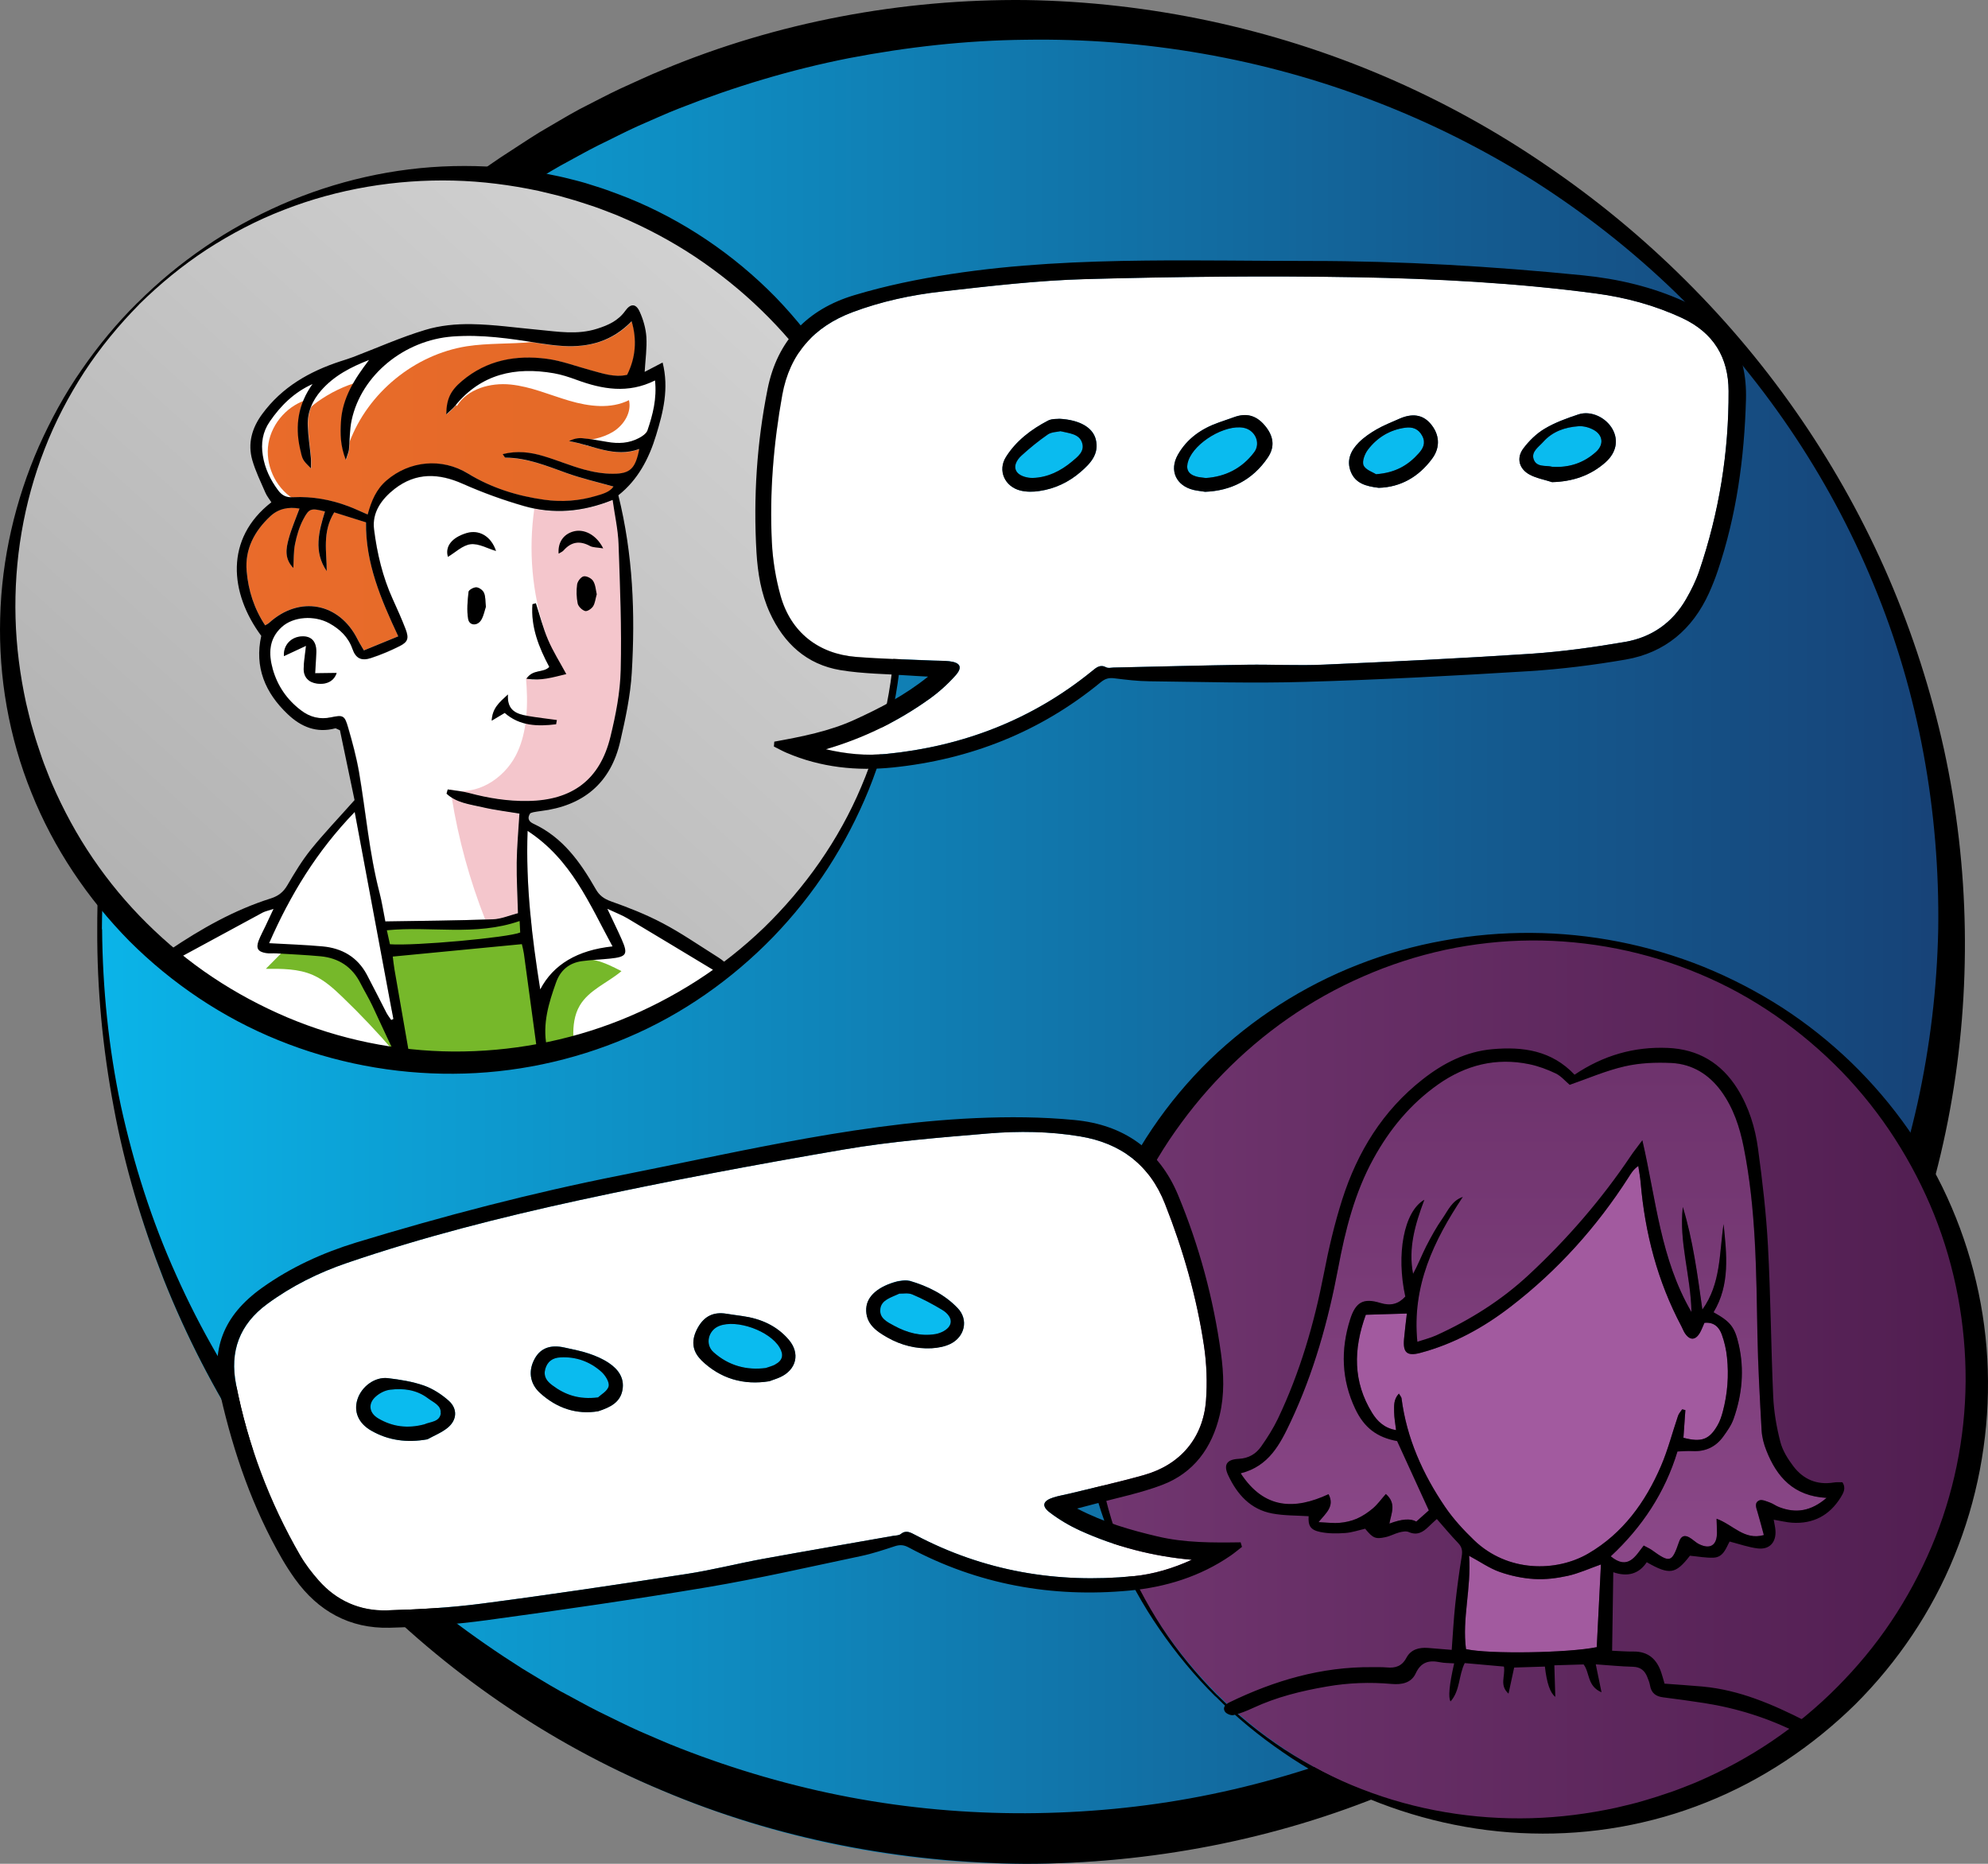 <svg width="160" height="150" viewBox="0 0 160 150" fill="none" xmlns="http://www.w3.org/2000/svg">
<rect x="0" y="0" width="160" height="150" fill="#808080" stroke="none"/>
<path d="M156.766 75.785C156.766 116.775 123.47 150 82.394 150C71.451 150 61.069 147.645 51.708 143.409C46.474 141.046 41.575 138.093 37.081 134.635H37.065C35.959 133.78 34.885 132.894 33.833 131.992C27.494 126.536 22.088 120.031 17.89 112.749C11.613 101.86 8.022 89.238 8.022 75.785C8.022 34.795 41.326 1.562 82.402 1.562C113.415 1.562 139.997 20.511 151.158 47.441C154.772 56.176 156.773 65.743 156.773 75.785H156.766Z" fill="url(#paint0_linear_2637_20606)"/>
<path d="M7.827 74.787C7.811 69.982 8.279 65.184 9.193 60.456C10.067 55.727 11.464 51.091 13.227 46.592C16.802 37.61 22.132 29.241 28.985 22.191C32.411 18.673 36.173 15.439 40.285 12.672C41.324 12.005 42.354 11.308 43.407 10.656C44.484 10.036 45.538 9.384 46.631 8.794C47.739 8.235 48.831 7.645 49.963 7.116C51.102 6.61 52.219 6.066 53.374 5.606C62.559 1.774 72.588 -0.096 82.547 0.004C92.513 0.157 102.417 2.28 111.486 6.173C116.02 8.12 120.352 10.503 124.394 13.27C128.453 16.021 132.238 19.148 135.687 22.589C142.602 29.463 148.174 37.618 152.014 46.516C153.926 50.968 155.417 55.597 156.463 60.333C157.493 65.07 158.055 69.913 158.133 74.772C158.289 84.482 156.572 94.292 152.826 103.366C149.127 112.447 143.57 120.824 136.53 127.798C129.506 134.787 121.077 140.413 111.837 144.237C102.604 148.084 92.552 149.992 82.539 150C72.526 149.931 62.489 147.992 53.296 144.099C44.086 140.259 35.759 134.488 28.93 127.415C22.085 120.349 16.763 111.972 13.181 102.982C11.417 98.484 10.028 93.84 9.154 89.111C8.264 84.39 7.803 79.593 7.827 74.787ZM8.217 74.787C8.256 79.562 8.74 84.336 9.731 89.011C10.754 93.671 12.205 98.246 14.172 102.599C18.058 111.321 23.802 119.161 30.748 125.644C34.229 128.886 38.038 131.76 42.049 134.297C43.072 134.902 44.071 135.538 45.109 136.113C46.162 136.665 47.185 137.255 48.254 137.784C49.323 138.297 50.377 138.841 51.462 139.324C52.554 139.784 53.631 140.282 54.739 140.704C59.157 142.428 63.73 143.762 68.389 144.643C73.049 145.524 77.794 145.946 82.539 145.931C87.284 145.908 92.021 145.471 96.673 144.566C101.324 143.662 105.882 142.306 110.276 140.566C119.072 137.063 127.157 131.829 133.931 125.261C140.69 118.686 146.2 110.838 149.962 102.216C151.835 97.901 153.294 93.41 154.324 88.812C155.339 84.214 155.901 79.508 155.994 74.787C156.127 65.353 154.449 55.827 150.789 47.029C147.168 38.223 141.673 30.161 134.79 23.478C131.34 20.144 127.547 17.171 123.497 14.588C119.431 12.028 115.123 9.867 110.643 8.15C101.691 4.694 92.084 3.046 82.539 3.2C77.763 3.246 73.01 3.782 68.335 4.679C63.668 5.598 59.094 6.978 54.677 8.718C53.569 9.147 52.492 9.653 51.399 10.12C50.314 10.603 49.269 11.162 48.191 11.676C47.13 12.205 46.1 12.802 45.054 13.362C44.024 13.944 43.017 14.588 41.995 15.194C37.991 17.753 34.182 20.635 30.702 23.884C23.764 30.391 18.019 38.239 14.133 46.96C12.158 51.313 10.714 55.888 9.7 60.556C8.709 65.231 8.233 70.005 8.201 74.787H8.217Z" fill="black"/>
<path d="M159.115 110.978C159.115 130.744 143.065 146.76 123.258 146.76C117.981 146.76 112.978 145.627 108.461 143.58C105.94 142.439 103.576 141.017 101.407 139.353C100.875 138.939 100.358 138.517 99.849 138.08C96.796 135.447 94.189 132.314 92.161 128.799C89.131 123.549 87.401 117.463 87.401 110.978C87.401 91.213 103.458 75.197 123.258 75.197C138.211 75.197 151.027 84.33 156.406 97.314C158.152 101.525 159.115 106.142 159.115 110.978Z" fill="url(#paint1_linear_2637_20606)"/>
<path d="M97.821 136.533C96.154 134.877 94.651 133.057 93.32 131.119C91.981 129.189 90.846 127.111 89.891 124.955C87.996 120.635 86.908 115.932 86.798 111.166C86.743 108.783 86.908 106.392 87.346 104.041C87.471 103.455 87.573 102.869 87.714 102.283C87.863 101.705 87.996 101.119 88.168 100.549C88.356 99.978 88.52 99.4 88.724 98.838C88.935 98.275 89.131 97.713 89.358 97.158C91.159 92.713 93.922 88.658 97.344 85.314C100.789 81.986 104.891 79.353 109.33 77.627C111.546 76.76 113.847 76.111 116.18 75.697C118.513 75.267 120.886 75.064 123.25 75.08C127.986 75.111 132.707 76.041 137.099 77.806C139.292 78.697 141.405 79.791 143.402 81.072C145.398 82.361 147.261 83.846 148.976 85.494C152.389 88.799 155.208 92.775 157.079 97.181C158.966 101.58 159.976 106.361 159.999 111.158C160.031 115.955 159.115 120.767 157.29 125.228C155.482 129.689 152.726 133.767 149.32 137.166C145.884 140.541 141.805 143.275 137.326 145.057C132.864 146.853 128.026 147.689 123.258 147.557C118.482 147.439 113.761 146.346 109.432 144.455C107.271 143.494 105.188 142.369 103.255 141.025C101.313 139.697 99.489 138.197 97.829 136.525L97.821 136.533ZM97.947 136.4C99.614 138.041 101.431 139.525 103.388 140.807C105.353 142.072 107.428 143.158 109.604 143.994C113.949 145.689 118.623 146.455 123.234 146.33C125.544 146.267 127.838 145.971 130.077 145.486C130.633 145.346 131.196 145.228 131.744 145.08C132.292 144.916 132.848 144.767 133.388 144.588C133.929 144.4 134.477 144.236 135.009 144.033C135.541 143.822 136.082 143.627 136.606 143.4C138.704 142.494 140.724 141.408 142.611 140.127C144.506 138.846 146.267 137.385 147.872 135.767C149.477 134.15 150.941 132.392 152.209 130.494C153.478 128.603 154.558 126.588 155.451 124.494C157.228 120.299 158.167 115.744 158.199 111.174C158.222 106.603 157.377 102.025 155.67 97.76C154.816 95.635 153.752 93.58 152.507 91.642C151.262 89.705 149.822 87.892 148.217 86.228C144.991 82.924 141.124 80.197 136.825 78.4C132.543 76.588 127.877 75.666 123.226 75.689C120.901 75.705 118.576 75.963 116.306 76.447C114.035 76.939 111.82 77.658 109.706 78.588C105.462 80.431 101.626 83.127 98.424 86.416C96.819 88.056 95.379 89.853 94.103 91.752C92.834 93.658 91.754 95.681 90.853 97.791C90.626 98.314 90.439 98.853 90.227 99.385C90.024 99.924 89.859 100.471 89.679 101.01C89.499 101.557 89.358 102.111 89.194 102.658C89.045 103.213 88.928 103.775 88.787 104.33C88.309 106.572 88.012 108.861 87.957 111.166C87.847 115.767 88.614 120.432 90.313 124.767C91.151 126.939 92.247 129.017 93.515 130.971C94.799 132.924 96.295 134.736 97.939 136.4H97.947Z" fill="black"/>
<path d="M147.011 120.549C145.735 121.65 144.513 121.814 143.183 121.299C142.924 121.197 142.697 121.017 142.439 120.932C142.165 120.838 141.805 120.666 141.585 120.76C141.178 120.939 141.335 121.346 141.445 121.697C141.625 122.291 141.773 122.892 141.953 123.549C140.372 123.994 139.487 122.721 138.149 122.236C138.164 122.76 138.18 123.064 138.18 123.361C138.18 124.369 137.632 124.728 136.731 124.275C136.45 124.135 136.223 123.885 135.949 123.736C135.557 123.517 135.283 123.635 135.134 124.08C134.547 125.783 134.406 125.814 132.911 124.736C132.754 124.627 132.574 124.549 132.285 124.392C131.635 125.221 131.04 126.424 129.631 125.26C132.144 122.924 133.991 120.15 135.001 116.822C135.432 116.807 135.823 116.767 136.207 116.791C137.248 116.846 138.078 116.463 138.681 115.627C139.002 115.182 139.339 114.713 139.519 114.197C140.2 112.252 140.395 110.252 139.934 108.221C139.613 106.814 139.268 106.377 137.906 105.619C139.245 103.4 138.963 100.971 138.712 98.525C138.36 100.861 138.509 103.314 137.005 105.4C136.614 102.611 136.254 99.838 135.432 97.142C135.103 99.939 136.066 102.635 136.129 105.603C133.639 101.314 133.287 96.596 132.175 91.775C131.737 92.361 131.478 92.681 131.251 93.025C128.887 96.541 126.139 99.713 123.039 102.603C120.831 104.658 118.318 106.236 115.585 107.478C115.1 107.697 114.575 107.822 114.067 107.994C113.62 103.502 115.39 99.846 117.723 96.338C116.861 96.635 116.548 97.416 116.102 98.049C115.601 98.76 115.178 99.533 114.779 100.307C114.411 101.033 114.121 101.799 113.722 102.525C113.323 100.486 113.879 98.58 114.63 96.564C112.97 97.51 112.352 100.986 113.096 104.353C112.54 104.955 111.929 105.135 111.084 104.869C109.714 104.447 109.095 104.807 108.657 106.189C107.882 108.627 107.96 111.041 109.064 113.385C109.792 114.924 110.817 115.682 112.438 115.986C113.276 117.814 114.098 119.611 114.99 121.564C114.732 121.799 114.364 122.127 113.98 122.463C113.521 122.197 112.801 122.252 111.82 122.627C111.945 121.838 112.422 121.017 111.53 120.244C111.154 120.666 110.864 121.08 110.489 121.4C110.105 121.728 109.667 122.025 109.197 122.228C108.766 122.416 108.281 122.525 107.811 122.564C107.318 122.611 106.809 122.533 106.112 122.51C106.731 121.767 107.428 121.236 106.919 120.26C104.194 121.525 101.744 121.486 99.849 118.58C102.127 118.01 103.028 116.228 103.873 114.424C105.729 110.478 106.887 106.33 107.694 102.057C108.265 99.01 109.017 96.01 110.536 93.252C111.843 90.885 113.511 88.846 115.734 87.283C117.958 85.721 120.4 85.096 123.086 85.658C123.814 85.814 124.534 86.08 125.207 86.4C125.638 86.611 125.974 87.017 126.327 87.314C127.752 86.822 129.216 86.181 130.742 85.83C131.964 85.549 133.263 85.494 134.524 85.556C136.191 85.635 137.538 86.463 138.532 87.838C139.511 89.189 140.012 90.728 140.333 92.338C141.319 97.314 141.343 102.361 141.437 107.4C141.484 109.978 141.632 112.549 141.773 115.127C141.805 115.674 141.953 116.228 142.157 116.744C142.995 118.869 144.341 120.408 147.003 120.557L147.011 120.549Z" fill="url(#paint2_linear_2637_20606)"/>
<path d="M112.587 112.158C112.148 112.627 112.203 113.15 112.203 113.635C112.203 114.096 112.297 114.564 112.36 115.096C111.405 114.939 110.833 114.361 110.426 113.697C108.892 111.213 108.907 108.611 109.925 105.814C111.013 105.783 112.062 105.744 113.229 105.713C113.166 106.299 113.072 107.025 113.002 107.752C112.9 108.853 113.229 109.166 114.294 108.885C116.987 108.174 119.398 106.846 121.575 105.166C125.356 102.252 128.511 98.744 131.087 94.728C131.275 94.431 131.447 94.127 131.854 93.838C131.917 94.275 132.003 94.713 132.042 95.15C132.394 99.228 133.404 103.119 135.33 106.752C135.424 106.924 135.487 107.119 135.596 107.283C136.003 107.908 136.481 107.885 136.841 107.213C136.974 106.978 137.068 106.721 137.178 106.463C137.945 106.377 138.352 106.814 138.571 107.392C138.79 107.978 138.931 108.611 138.994 109.236C139.143 110.705 139.033 112.174 138.657 113.603C138.556 113.986 138.43 114.369 138.235 114.705C137.569 115.861 136.935 116.088 135.487 115.713C135.534 114.978 135.588 114.236 135.643 113.486C135.557 113.463 135.471 113.447 135.385 113.424C135.275 113.596 135.119 113.752 135.056 113.939C134.594 115.291 134.234 116.689 133.678 117.994C132.433 120.9 130.617 123.4 127.838 125.025C125.27 126.525 121.347 126.557 118.646 123.963C117.793 123.142 116.971 122.252 116.306 121.275C114.497 118.627 113.205 115.744 112.798 112.525C112.783 112.432 112.696 112.346 112.587 112.158Z" fill="#A25A9F"/>
<path d="M117.989 132.721C117.668 130.275 118.427 127.853 118.239 125.213C119.14 125.697 119.876 126.221 120.698 126.51C121.582 126.822 122.545 127.025 123.485 127.08C124.385 127.135 125.317 127.017 126.194 126.822C127.07 126.627 127.9 126.244 128.848 125.908C128.738 128.158 128.621 130.369 128.511 132.564C126.209 133.041 119.782 133.142 117.989 132.721Z" fill="#A25A9F"/>
<path d="M126.71 86.502C129.043 84.931 131.525 84.221 134.234 84.338C136.684 84.439 138.548 85.564 139.84 87.635C140.756 89.111 141.264 90.752 141.491 92.447C141.844 95.041 142.149 97.642 142.29 100.26C142.509 104.299 142.533 108.353 142.713 112.4C142.768 113.619 142.979 114.846 143.284 116.033C143.464 116.736 143.887 117.416 144.333 118.002C145.132 119.057 146.228 119.533 147.582 119.314C147.809 119.275 148.044 119.299 148.279 119.291C148.6 119.767 148.358 120.166 148.138 120.525C147.238 121.963 145.938 122.658 144.232 122.549C143.77 122.517 143.316 122.4 142.752 122.307C142.807 122.642 142.877 122.9 142.893 123.166C142.963 124.119 142.423 124.728 141.476 124.619C140.74 124.533 140.02 124.275 139.205 124.064C138.924 124.557 138.72 125.322 137.929 125.361C137.311 125.392 136.692 125.267 136.011 125.205C134.86 126.689 134.383 126.783 132.535 125.728C131.901 126.689 130.969 126.924 129.842 126.533C129.811 128.666 129.779 130.721 129.748 132.853C130.359 132.877 130.907 132.924 131.455 132.916C132.676 132.9 133.365 133.557 133.717 134.65C133.803 134.908 133.874 135.174 133.968 135.502C134.993 135.58 136.019 135.642 137.045 135.736C139.988 136.01 142.65 137.158 145.249 138.478C145.657 138.682 146.236 138.932 145.891 139.525C145.578 140.064 145.116 139.682 144.741 139.494C142.345 138.283 139.816 137.478 137.162 137.064C136.066 136.892 134.962 136.744 133.858 136.603C133.271 136.533 132.903 136.26 132.801 135.658C132.762 135.424 132.668 135.197 132.582 134.978C132.379 134.455 132.034 134.158 131.423 134.142C130.445 134.119 129.466 134.017 128.433 133.947C128.574 134.619 128.715 135.314 128.895 136.197C127.728 135.697 127.963 134.619 127.454 133.955C126.734 133.978 125.982 134.002 125.098 134.025C125.121 134.861 125.152 135.666 125.176 136.564C124.764 136.257 124.484 135.445 124.338 134.127C123.532 134.15 122.718 134.174 121.864 134.205C121.723 134.853 121.582 135.525 121.41 136.307C120.651 135.611 121.167 134.908 121.042 134.127C120.04 134.033 118.991 133.939 117.887 133.846C117.386 134.838 117.527 136.057 116.744 136.932C116.546 136.614 116.642 135.593 117.034 133.869C116.642 133.838 116.251 133.853 115.883 133.775C115.006 133.596 114.364 133.76 113.941 134.674C113.581 135.455 112.806 135.596 112 135.525C110.246 135.369 108.508 135.432 106.77 135.736C104.727 136.088 102.73 136.58 100.836 137.463C100.334 137.697 99.81 137.908 99.27 138.033C99.066 138.08 98.69 137.924 98.581 137.744C98.377 137.408 98.635 137.158 98.957 137.002C102.581 135.244 106.363 134.135 110.426 134.174C110.825 134.174 111.225 134.166 111.616 134.197C112.305 134.26 112.83 134.103 113.19 133.424C113.542 132.752 114.2 132.572 114.928 132.627C115.554 132.674 116.173 132.728 116.838 132.783C116.932 131.502 116.995 130.322 117.12 129.142C117.261 127.838 117.433 126.541 117.644 125.252C117.715 124.814 117.668 124.51 117.355 124.182C116.775 123.58 116.243 122.939 115.64 122.252C115.413 122.463 115.186 122.658 114.975 122.869C114.521 123.314 114.051 123.596 113.378 123.299C113.166 123.205 112.861 123.267 112.618 123.33C112.235 123.432 111.882 123.635 111.499 123.713C110.692 123.885 110.496 123.791 109.87 123.033C109.353 123.15 108.821 123.338 108.281 123.377C107.615 123.424 106.926 123.432 106.277 123.299C105.455 123.135 105.275 122.783 105.322 122.025C104.343 121.963 103.349 121.986 102.393 121.807C100.64 121.478 99.567 120.267 98.847 118.728C98.456 117.892 98.722 117.455 99.692 117.408C100.491 117.369 101.078 117.017 101.501 116.416C102.002 115.705 102.472 114.963 102.848 114.182C104.617 110.471 105.76 106.557 106.543 102.525C106.934 100.502 107.404 98.486 108.03 96.525C109.252 92.705 111.287 89.385 114.497 86.869C116.157 85.564 117.989 84.627 120.11 84.439C122.561 84.221 124.886 84.533 126.742 86.51L126.71 86.502ZM147.011 120.549C144.341 120.4 143.002 118.861 142.165 116.736C141.961 116.228 141.812 115.666 141.781 115.119C141.64 112.549 141.491 109.971 141.445 107.392C141.351 102.353 141.335 97.306 140.341 92.33C140.02 90.721 139.519 89.181 138.54 87.83C137.546 86.463 136.199 85.635 134.531 85.549C133.271 85.486 131.971 85.541 130.75 85.822C129.223 86.174 127.759 86.814 126.335 87.306C125.982 87.01 125.646 86.603 125.215 86.392C124.542 86.072 123.821 85.799 123.093 85.65C120.408 85.088 117.965 85.713 115.742 87.275C113.518 88.846 111.843 90.877 110.543 93.244C109.025 96.002 108.273 99.002 107.702 102.049C106.895 106.322 105.736 110.471 103.881 114.416C103.028 116.221 102.135 118.002 99.857 118.572C101.751 121.478 104.202 121.517 106.926 120.252C107.435 121.221 106.739 121.752 106.12 122.502C106.817 122.533 107.326 122.603 107.819 122.557C108.289 122.517 108.774 122.408 109.205 122.221C109.667 122.017 110.105 121.721 110.496 121.392C110.872 121.072 111.162 120.658 111.538 120.236C112.43 121.01 111.953 121.83 111.827 122.619C112.809 122.244 113.529 122.189 113.988 122.455C114.364 122.119 114.74 121.783 114.998 121.557C114.098 119.596 113.276 117.807 112.446 115.978C110.833 115.682 109.8 114.916 109.072 113.377C107.968 111.041 107.889 108.627 108.664 106.182C109.103 104.799 109.721 104.439 111.091 104.861C111.937 105.119 112.556 104.947 113.104 104.346C112.36 100.971 112.978 97.494 114.638 96.556C113.879 98.564 113.331 100.478 113.73 102.517C114.129 101.791 114.419 101.025 114.787 100.299C115.186 99.525 115.609 98.752 116.11 98.041C116.548 97.408 116.861 96.627 117.73 96.33C115.397 99.838 113.628 103.494 114.074 107.986C114.583 107.814 115.108 107.689 115.593 107.471C118.325 106.228 120.839 104.65 123.046 102.596C126.147 99.713 128.895 96.533 131.259 93.017C131.486 92.674 131.752 92.353 132.183 91.767C133.295 96.588 133.639 101.314 136.136 105.596C136.074 102.627 135.111 99.931 135.44 97.135C136.262 99.83 136.622 102.611 137.013 105.392C138.516 103.307 138.368 100.853 138.72 98.517C138.971 100.963 139.252 103.392 137.914 105.611C139.284 106.369 139.62 106.807 139.941 108.213C140.403 110.244 140.215 112.244 139.526 114.189C139.346 114.705 139.01 115.174 138.689 115.619C138.086 116.447 137.256 116.838 136.215 116.783C135.823 116.76 135.432 116.799 135.009 116.814C133.999 120.142 132.151 122.916 129.638 125.252C131.048 126.408 131.643 125.205 132.292 124.385C132.574 124.541 132.762 124.619 132.919 124.728C134.414 125.807 134.555 125.775 135.142 124.072C135.299 123.627 135.565 123.51 135.956 123.728C136.23 123.877 136.457 124.127 136.739 124.267C137.64 124.721 138.195 124.361 138.188 123.353C138.188 123.049 138.172 122.744 138.156 122.228C139.495 122.713 140.38 123.986 141.961 123.541C141.781 122.885 141.632 122.283 141.452 121.689C141.343 121.338 141.178 120.932 141.593 120.752C141.812 120.658 142.165 120.822 142.447 120.924C142.705 121.017 142.932 121.197 143.19 121.291C144.521 121.807 145.75 121.642 147.019 120.541L147.011 120.549ZM112.587 112.158C112.696 112.346 112.783 112.432 112.798 112.525C113.213 115.744 114.505 118.627 116.306 121.275C116.971 122.252 117.793 123.142 118.646 123.963C121.347 126.557 125.27 126.525 127.838 125.025C130.617 123.4 132.426 120.892 133.678 117.994C134.242 116.689 134.594 115.291 135.056 113.939C135.119 113.752 135.275 113.596 135.385 113.424C135.471 113.447 135.557 113.463 135.643 113.486C135.588 114.236 135.541 114.978 135.487 115.713C136.935 116.096 137.569 115.869 138.235 114.705C138.43 114.369 138.556 113.978 138.657 113.603C139.041 112.166 139.151 110.705 138.994 109.236C138.931 108.611 138.783 107.978 138.571 107.392C138.36 106.814 137.945 106.385 137.178 106.463C137.06 106.721 136.966 106.978 136.841 107.213C136.473 107.885 136.003 107.908 135.596 107.283C135.487 107.119 135.424 106.924 135.33 106.752C133.396 103.119 132.386 99.228 132.042 95.15C132.003 94.713 131.917 94.275 131.854 93.838C131.447 94.127 131.275 94.431 131.087 94.728C128.511 98.752 125.356 102.26 121.575 105.166C119.398 106.846 116.987 108.174 114.294 108.885C113.229 109.166 112.9 108.846 113.002 107.752C113.064 107.025 113.158 106.299 113.229 105.713C112.062 105.752 111.013 105.783 109.925 105.814C108.907 108.611 108.899 111.213 110.426 113.697C110.833 114.361 111.405 114.939 112.36 115.096C112.297 114.564 112.211 114.103 112.203 113.635C112.203 113.15 112.141 112.635 112.587 112.158ZM117.989 132.721C119.79 133.135 126.217 133.033 128.511 132.564C128.621 130.369 128.73 128.158 128.848 125.908C127.9 126.244 127.063 126.627 126.194 126.822C125.309 127.017 124.377 127.135 123.485 127.08C122.545 127.025 121.59 126.822 120.698 126.51C119.876 126.221 119.14 125.697 118.239 125.213C118.419 127.853 117.66 130.275 117.989 132.721Z" fill="black"/>
<path d="M91.222 126.853C85.06 127.455 79.18 126.447 73.677 123.541C73.27 123.33 72.925 123.111 72.479 123.471C72.346 123.58 72.103 123.572 71.907 123.603C68.384 124.228 64.861 124.83 61.338 125.471C59.303 125.846 57.291 126.361 55.255 126.674C49.759 127.517 44.255 128.346 38.736 129.064C36.223 129.392 33.67 129.533 31.134 129.603C28.973 129.666 27.078 128.838 25.638 127.182C25.09 126.557 24.573 125.885 24.158 125.174C21.677 120.877 19.954 116.283 18.999 111.424C18.482 108.775 19.273 106.588 21.504 104.947C23.477 103.494 25.646 102.424 27.948 101.635C34.054 99.549 40.309 97.963 46.604 96.596C53.674 95.064 60.79 93.728 67.93 92.51C71.759 91.853 75.657 91.549 79.541 91.221C81.991 91.017 84.465 91.049 86.915 91.455C90.196 91.994 92.529 93.752 93.758 96.877C95.222 100.58 96.318 104.4 96.905 108.338C97.117 109.775 97.171 111.267 97.062 112.721C96.827 115.736 94.995 117.892 92.067 118.713C90.079 119.275 88.059 119.721 86.054 120.213C85.632 120.314 85.193 120.385 84.778 120.517C83.925 120.791 83.8 121.205 84.504 121.736C85.256 122.307 86.094 122.799 86.947 123.189C89.789 124.478 92.779 125.252 95.919 125.533C94.408 126.221 92.834 126.697 91.222 126.853ZM69.723 105.291C69.653 106.517 70.522 107.127 71.438 107.642C72.526 108.26 73.724 108.564 74.984 108.502C75.485 108.478 76.025 108.377 76.48 108.158C77.654 107.596 77.975 106.213 77.082 105.275C76.025 104.166 74.663 103.502 73.199 103.072C72.839 102.971 72.416 103.096 72.26 103.103C70.702 103.502 69.786 104.307 69.731 105.275L69.723 105.291ZM62.787 110.838C64.102 110.236 64.423 108.916 63.475 107.814C62.505 106.682 61.205 106.119 59.741 105.916C59.31 105.853 58.88 105.799 58.449 105.728C57.424 105.572 56.688 105.924 56.171 106.838C55.623 107.814 55.67 108.697 56.429 109.447C57.98 110.978 59.866 111.486 61.918 111.158C62.27 111.025 62.544 110.947 62.794 110.83L62.787 110.838ZM36.027 114.908C36.786 114.291 36.841 113.385 36.121 112.736C35.542 112.221 34.845 111.767 34.117 111.51C33.201 111.189 32.206 111.033 31.228 110.916C30.179 110.791 29.098 111.588 28.77 112.619C28.456 113.596 28.84 114.533 29.858 115.127C31.259 115.939 32.762 116.127 34.399 115.838C34.947 115.533 35.55 115.299 36.027 114.908ZM50.096 111.869C50.276 110.892 49.751 110.182 48.992 109.682C48.507 109.361 47.951 109.119 47.395 108.932C46.761 108.721 46.095 108.596 45.438 108.447C44.326 108.197 43.535 108.486 43.065 109.291C42.502 110.267 42.611 111.33 43.457 112.096C44.819 113.338 46.424 113.861 48.146 113.572C49.133 113.252 49.916 112.853 50.096 111.869Z" fill="white"/>
<path d="M72.393 104.111C71.688 104.439 70.968 104.611 70.858 105.322C70.733 106.08 71.414 106.4 71.962 106.697C72.996 107.26 74.115 107.564 75.282 107.369C75.704 107.299 76.237 107.041 76.425 106.697C76.714 106.182 76.284 105.689 75.838 105.424C75.062 104.955 74.256 104.525 73.418 104.174C73.082 104.033 72.651 104.127 72.385 104.111H72.393Z" fill="#0ABBEF"/>
<path d="M61.636 110.088C61.941 109.978 62.176 109.924 62.38 109.814C62.982 109.494 63.092 109.041 62.732 108.439C61.933 107.103 59.279 106.158 57.878 106.713C56.993 107.057 56.719 108.197 57.416 108.822C58.637 109.916 60.093 110.299 61.636 110.096V110.088Z" fill="#0ABBEF"/>
<path d="M34.148 114.627C34.602 114.416 35.385 114.455 35.463 113.728C35.526 113.103 34.868 112.861 34.438 112.533C33.53 111.846 32.473 111.713 31.4 111.846C31.001 111.892 30.562 112.111 30.257 112.385C29.607 112.939 29.686 113.705 30.437 114.15C31.572 114.822 32.801 114.994 34.164 114.627H34.148Z" fill="#0ABBEF"/>
<path d="M48.131 112.463C48.358 112.244 48.898 111.955 48.984 111.564C49.062 111.228 48.71 110.674 48.389 110.392C47.473 109.58 46.361 109.174 45.109 109.244C44.498 109.275 44.067 109.549 43.887 110.174C43.715 110.783 44.02 111.166 44.451 111.486C45.469 112.252 46.596 112.658 48.131 112.463Z" fill="#0ABBEF"/>
<path d="M99.959 124.494C99.661 124.728 99.371 124.971 99.058 125.189C96.6 126.885 93.789 127.744 90.9 128.01C84.677 128.596 78.695 127.525 73.136 124.541C72.745 124.33 72.44 124.307 72.025 124.439C71.117 124.736 70.209 125.041 69.277 125.236C65.19 126.096 61.111 127.033 57.001 127.728C51.082 128.721 45.14 129.58 39.19 130.392C36.599 130.744 33.968 130.932 31.353 131.002C28.143 131.08 25.599 129.666 23.735 127.064C23.368 126.549 23.023 126.017 22.702 125.463C20.338 121.369 18.811 116.955 17.762 112.369C16.909 108.619 17.942 105.9 21.081 103.65C23.399 101.994 25.975 100.822 28.683 99.994C35.69 97.861 42.768 96.01 49.955 94.588C54.284 93.728 58.598 92.791 62.935 91.978C68.095 91.01 73.285 90.221 78.538 89.986C81.192 89.869 83.87 89.885 86.508 90.142C90.399 90.517 93.288 92.494 94.823 96.197C96.522 100.291 97.665 104.533 98.268 108.916C98.495 110.564 98.557 112.236 98.166 113.885C97.54 116.533 96.076 118.549 93.508 119.517C91.769 120.174 89.922 120.541 88.121 121.033C87.722 121.142 87.323 121.244 86.689 121.408C88.873 122.541 90.995 123.142 93.147 123.65C95.347 124.174 97.594 124.158 99.849 124.127L99.959 124.494ZM86.947 123.189C86.086 122.799 85.256 122.307 84.504 121.736C83.8 121.205 83.925 120.791 84.778 120.517C85.193 120.385 85.632 120.314 86.054 120.213C88.059 119.721 90.079 119.275 92.067 118.713C94.995 117.885 96.827 115.736 97.062 112.721C97.171 111.267 97.117 109.775 96.905 108.338C96.318 104.4 95.222 100.588 93.758 96.877C92.529 93.752 90.196 91.994 86.915 91.455C84.473 91.049 81.991 91.017 79.541 91.221C75.665 91.549 71.766 91.853 67.93 92.51C60.798 93.728 53.681 95.064 46.604 96.596C40.309 97.963 34.054 99.549 27.948 101.635C25.646 102.416 23.477 103.494 21.504 104.947C19.265 106.588 18.474 108.775 18.999 111.424C19.954 116.291 21.677 120.885 24.158 125.174C24.573 125.892 25.09 126.557 25.638 127.182C27.086 128.83 28.973 129.658 31.134 129.603C33.67 129.533 36.223 129.392 38.736 129.064C44.255 128.346 49.759 127.517 55.255 126.674C57.298 126.361 59.31 125.846 61.338 125.471C64.853 124.83 68.384 124.228 71.907 123.603C72.103 123.572 72.338 123.58 72.479 123.471C72.917 123.111 73.27 123.33 73.677 123.541C79.18 126.447 85.06 127.455 91.222 126.853C92.834 126.697 94.408 126.221 95.919 125.533C92.779 125.252 89.797 124.478 86.947 123.189Z" fill="black"/>
<path d="M73.191 103.08C74.655 103.502 76.018 104.174 77.075 105.283C77.967 106.213 77.646 107.603 76.472 108.166C76.018 108.385 75.485 108.478 74.976 108.51C73.724 108.572 72.526 108.267 71.43 107.65C70.514 107.135 69.645 106.525 69.715 105.299C69.77 104.322 70.678 103.525 72.244 103.127C72.401 103.119 72.831 102.994 73.183 103.096L73.191 103.08ZM70.858 105.322C70.733 106.08 71.414 106.4 71.962 106.697C72.996 107.26 74.115 107.564 75.282 107.369C75.704 107.299 76.237 107.041 76.425 106.697C76.714 106.182 76.284 105.689 75.838 105.424C75.062 104.955 74.256 104.525 73.418 104.174C73.082 104.033 72.651 104.127 72.385 104.111C71.68 104.439 70.96 104.611 70.85 105.322L70.858 105.322Z" fill="black"/>
<path d="M56.429 109.447C55.67 108.697 55.623 107.807 56.171 106.838C56.688 105.924 57.424 105.564 58.449 105.728C58.88 105.799 59.31 105.853 59.741 105.916C61.205 106.119 62.505 106.682 63.475 107.814C64.423 108.916 64.102 110.236 62.787 110.838C62.536 110.955 62.27 111.033 61.91 111.166C59.866 111.494 57.98 110.978 56.422 109.455L56.429 109.447ZM62.387 109.814C62.99 109.494 63.1 109.041 62.74 108.439C61.941 107.103 59.287 106.158 57.886 106.713C57.001 107.057 56.727 108.197 57.424 108.822C58.645 109.916 60.101 110.299 61.644 110.096C61.949 109.986 62.184 109.932 62.387 109.822V109.814Z" fill="black"/>
<path d="M29.858 115.127C28.832 114.533 28.456 113.596 28.77 112.619C29.098 111.588 30.171 110.783 31.228 110.916C32.206 111.033 33.193 111.189 34.117 111.51C34.845 111.767 35.542 112.221 36.121 112.736C36.841 113.385 36.786 114.291 36.027 114.908C35.55 115.299 34.947 115.533 34.399 115.838C32.77 116.127 31.259 115.939 29.858 115.127ZM35.463 113.728C35.526 113.103 34.868 112.861 34.438 112.533C33.53 111.846 32.473 111.713 31.4 111.846C31.001 111.892 30.562 112.111 30.257 112.385C29.607 112.939 29.686 113.705 30.437 114.15C31.572 114.822 32.801 114.994 34.164 114.627C34.618 114.416 35.401 114.455 35.479 113.728H35.463Z" fill="black"/>
<path d="M43.457 112.103C42.611 111.33 42.502 110.267 43.065 109.299C43.535 108.486 44.326 108.205 45.438 108.455C46.095 108.603 46.761 108.721 47.395 108.939C47.951 109.127 48.507 109.361 48.992 109.689C49.751 110.197 50.276 110.9 50.096 111.877C49.916 112.861 49.133 113.26 48.146 113.58C46.424 113.869 44.819 113.346 43.457 112.103ZM48.984 111.564C49.062 111.228 48.71 110.674 48.389 110.392C47.473 109.58 46.361 109.174 45.109 109.244C44.498 109.275 44.067 109.549 43.887 110.174C43.715 110.783 44.02 111.166 44.451 111.486C45.469 112.252 46.596 112.658 48.131 112.463C48.358 112.244 48.898 111.955 48.984 111.564Z" fill="black"/>
<path d="M72.205 49.853C72.205 69.619 56.155 85.635 36.348 85.635C31.071 85.635 26.069 84.502 21.551 82.455C19.03 81.314 16.666 79.892 14.497 78.228C13.965 77.814 13.448 77.392 12.939 76.955C9.886 74.322 7.279 71.189 5.251 67.674C2.221 62.424 0.491 56.338 0.491 49.853C0.491 30.096 16.549 14.072 36.348 14.072C51.301 14.072 64.118 23.205 69.496 36.189C71.242 40.4 72.205 45.017 72.205 49.853Z" fill="url(#paint3_linear_2637_20606)"/>
<path d="M49.79 43.814C49.751 42.642 49.493 41.486 49.321 40.252C47.176 41.119 45.093 41.369 43.003 40.947C42.729 40.892 42.447 40.822 42.173 40.744C40.505 40.26 38.853 39.666 37.264 38.955C35.315 38.088 33.483 38.025 31.768 39.361C30.735 40.166 29.944 41.236 30.116 42.611C30.359 44.541 30.805 46.439 31.619 48.228C31.987 49.017 32.34 49.822 32.653 50.635C32.935 51.377 32.849 51.674 32.183 52.01C31.439 52.385 30.664 52.713 29.873 52.971C29.098 53.221 28.652 52.994 28.378 52.228C28.041 51.267 27.368 50.635 26.515 50.166C25.294 49.502 23.618 49.627 22.694 50.463C21.645 51.408 21.614 52.611 21.966 53.869C22.35 55.205 23.101 56.299 24.213 57.158C24.949 57.721 25.748 57.931 26.671 57.728C27.627 57.525 27.752 57.588 28.034 58.541C28.37 59.721 28.699 60.916 28.91 62.119C29.466 65.361 29.725 68.65 30.555 71.846C30.742 72.556 30.852 73.299 31.024 74.158C33.749 74.111 36.403 74.088 39.049 74.002C39.26 74.002 39.464 73.994 39.675 73.986C40.356 73.963 41.022 73.666 41.695 73.494C41.656 72.033 41.578 70.728 41.593 69.424C41.617 68.119 41.734 66.822 41.813 65.486C40.842 65.322 39.824 65.197 38.822 64.971C37.984 64.775 37.092 64.666 36.356 64.189C36.207 64.103 36.074 63.994 35.941 63.869C35.972 63.76 36.004 63.65 36.035 63.541C36.105 63.556 36.184 63.564 36.254 63.572C36.755 63.65 37.272 63.697 37.757 63.83C39.307 64.236 40.865 64.494 42.47 64.471C46.048 64.424 48.287 62.767 49.133 59.33C49.563 57.564 49.916 55.736 49.963 53.931C50.049 50.564 49.916 47.189 49.79 43.814ZM25.528 55.025C24.863 54.939 24.448 54.533 24.44 53.838C24.44 53.306 24.542 52.767 24.628 51.978C23.947 52.299 23.454 52.525 22.851 52.806C22.788 51.908 23.446 51.236 24.323 51.213C25.082 51.189 25.489 51.65 25.458 52.525C25.434 53.033 25.395 53.533 25.364 54.181C25.975 54.174 26.538 54.166 27.094 54.158C26.898 54.791 26.311 55.119 25.528 55.025ZM37.522 42.916C38.556 42.596 39.519 43.174 39.91 44.346C39.229 44.142 38.517 43.728 37.875 43.806C37.233 43.885 36.653 44.463 36.051 44.822C35.8 43.986 36.356 43.275 37.522 42.916ZM38.744 49.877C38.446 50.4 37.773 50.377 37.679 49.83C37.554 49.119 37.632 48.361 37.71 47.635C37.734 47.486 38.133 47.267 38.352 47.275C38.572 47.291 38.869 47.517 38.955 47.721C39.088 48.033 39.057 48.408 39.112 48.822C39.002 49.15 38.932 49.549 38.744 49.877ZM44.749 58.291C43.903 58.392 43.073 58.424 42.29 58.236C41.695 58.096 41.139 57.83 40.615 57.377C40.286 57.572 40.004 57.744 39.566 58.002C39.621 56.986 40.176 56.533 40.873 55.892C40.787 57.15 41.531 57.439 42.361 57.596C42.4 57.603 42.431 57.611 42.47 57.619C43.245 57.752 44.028 57.838 44.811 57.939C44.788 58.056 44.764 58.174 44.749 58.291ZM43.214 54.681C42.987 54.681 42.752 54.674 42.502 54.635C42.455 54.635 42.416 54.635 42.369 54.619C42.376 54.603 42.392 54.588 42.4 54.58C42.948 53.838 43.739 54.174 44.208 53.674C43.379 52.119 42.705 50.471 42.854 48.627C42.94 48.603 43.034 48.572 43.12 48.549C43.371 49.322 43.582 50.103 43.864 50.861C43.934 51.072 44.013 51.283 44.099 51.486C44.498 52.408 45.038 53.26 45.571 54.244C44.749 54.439 44.028 54.666 43.214 54.681ZM47.731 48.799C47.598 48.994 47.254 49.228 47.089 49.174C46.839 49.103 46.541 48.822 46.494 48.58C46.393 48.08 46.377 47.549 46.447 47.041C46.479 46.791 46.753 46.431 46.964 46.385C47.199 46.338 47.606 46.549 47.731 46.76C47.927 47.072 47.951 47.494 48.029 47.83C47.919 48.205 47.896 48.549 47.731 48.799ZM47.473 43.947C46.651 43.494 45.962 43.603 45.351 44.299C45.258 44.408 45.101 44.463 44.952 44.556C44.874 43.674 45.32 43.017 46.095 42.783C46.956 42.525 47.966 43.002 48.538 44.142C48.045 44.056 47.716 44.072 47.473 43.947Z" fill="white"/>
<path d="M41.813 65.486C41.734 66.822 41.617 68.119 41.593 69.424C41.578 70.728 41.656 72.033 41.695 73.494C41.022 73.666 40.356 73.963 39.675 73.986C39.464 73.994 39.26 74.002 39.049 74.002C37.804 70.838 36.896 67.541 36.356 64.189C37.092 64.666 37.984 64.775 38.822 64.971C39.824 65.197 40.842 65.322 41.813 65.486Z" fill="#F4C6CC"/>
<path d="M49.963 53.931C49.916 55.736 49.563 57.564 49.133 59.33C48.287 62.767 46.048 64.424 42.47 64.471C40.865 64.494 39.307 64.236 37.757 63.83C37.272 63.697 36.755 63.65 36.254 63.572C36.254 63.556 36.246 63.541 36.246 63.525C38.313 64.103 40.529 62.697 41.515 60.799C41.93 59.994 42.165 59.127 42.29 58.236C42.329 58.025 42.353 57.806 42.361 57.596C42.455 56.58 42.416 55.541 42.329 54.525C42.353 54.541 42.376 54.564 42.4 54.58C42.431 54.596 42.462 54.619 42.502 54.635C42.721 54.744 42.971 54.752 43.214 54.681C43.707 54.549 44.177 54.111 44.31 53.596C44.537 52.76 44.2 51.892 43.926 51.072C43.903 51.002 43.88 50.931 43.864 50.861C42.815 47.681 42.525 44.252 43.003 40.947C45.093 41.369 47.176 41.119 49.321 40.252C49.493 41.486 49.751 42.642 49.79 43.814C49.916 47.189 50.049 50.564 49.963 53.931Z" fill="#F4C6CC"/>
<path d="M30.797 74.971L32.692 84.455C32.692 84.455 38.9 85.291 41.045 84.846C43.191 84.4 43.457 84.455 43.457 84.455C43.457 84.455 42.345 74.017 42.196 73.986C42.048 73.955 39.456 74.135 37.812 74.4C36.168 74.666 30.797 74.791 30.797 74.791" fill="#76B82A"/>
<path d="M57.948 78.4C57.948 78.4 51.74 73.697 50.307 73.252C48.874 72.806 48.546 72.611 48.546 72.611L42.196 74.978L44.24 84.463C44.24 84.463 55.874 80.814 57.948 78.408V78.4Z" fill="white"/>
<path d="M22.381 72.603L14.098 77.033C14.098 77.033 21.207 82.111 25.254 83.283C29.302 84.455 32.692 85.299 32.692 85.299L30.281 77.096" fill="white"/>
<path d="M50.847 25.838C51.309 27.361 51.168 28.822 50.495 30.181C49.462 30.416 48.483 30.056 47.496 29.791C46.346 29.478 45.211 29.049 44.044 28.892C41.554 28.564 39.206 28.994 37.209 30.674C36.27 31.463 35.957 32.127 35.941 33.369C36.238 33.088 36.473 32.9 36.653 32.674C38.744 30.103 41.492 29.517 44.6 30.056C45.226 30.166 45.837 30.369 46.432 30.588C48.499 31.338 50.573 31.713 52.742 30.635C52.891 32.103 52.554 33.4 52.131 34.658C52.045 34.908 51.716 35.127 51.45 35.267C50.644 35.697 49.783 35.736 48.898 35.58C48.233 35.463 47.567 35.346 46.894 35.283C46.541 35.252 46.173 35.33 45.821 35.517C47.708 35.83 49.469 36.885 51.474 36.15C51.168 37.697 50.761 38.135 49.383 38.142C48.6 38.142 47.802 38.01 47.042 37.806C45.931 37.502 44.866 37.049 43.762 36.721C42.713 36.408 41.641 36.267 40.482 36.564C40.615 36.744 40.654 36.838 40.693 36.846C42.439 36.861 44.02 37.51 45.633 38.088C46.847 38.525 48.123 38.814 49.399 39.174C49.102 39.619 48.522 39.775 47.974 39.931C46.62 40.322 45.226 40.424 43.84 40.236C41.656 39.931 39.589 39.299 37.687 38.127C35.581 36.838 32.974 37.103 31.134 38.681C30.312 39.385 29.913 40.322 29.615 41.424C29.059 41.181 28.574 40.947 28.065 40.76C26.632 40.221 25.145 39.947 23.618 40.033C23.062 40.064 22.726 39.9 22.412 39.478C21.778 38.635 21.34 37.713 21.175 36.674C21.019 35.705 21.16 34.783 21.731 33.947C22.616 32.658 23.689 31.596 25.176 30.924C24.033 32.51 23.751 34.244 24.166 36.111C24.362 37.002 24.338 37.01 25.051 37.705C25.051 37.361 25.067 37.119 25.043 36.877C24.965 36.01 24.832 35.142 24.793 34.275C24.745 33.197 25.168 32.26 25.865 31.447C26.898 30.252 28.261 29.556 29.725 28.986C28.582 30.494 27.572 32.025 27.462 33.971C27.407 34.916 27.399 35.846 27.854 37.025C27.994 36.58 28.088 36.392 28.104 36.205C28.182 35.416 28.159 34.611 28.323 33.838C29.106 30.181 32.575 27.385 36.465 27.096C38.798 26.924 41.069 27.26 43.347 27.627C44.013 27.736 44.686 27.83 45.359 27.861C47.426 27.971 49.305 27.486 50.871 25.853L50.847 25.838Z" fill="url(#paint4_linear_2637_20606)"/>
<path d="M32.05 51.205C31.079 51.603 30.218 51.955 29.286 52.338C29.083 51.978 28.91 51.721 28.777 51.447C27.306 48.494 24.104 47.9 21.661 50.119C21.575 50.197 21.465 50.244 21.34 50.322C20.455 48.986 19.985 47.517 19.852 45.963C19.696 44.174 20.486 42.721 21.763 41.533C22.405 40.931 23.211 40.76 24.104 40.924C23.798 41.76 23.454 42.541 23.235 43.353C23.023 44.135 22.882 44.955 23.61 45.705C23.649 45.064 23.61 44.408 23.743 43.783C23.884 43.096 24.088 42.392 24.417 41.775C24.886 40.885 25.051 40.877 26.155 41.158C25.646 42.775 25.215 44.392 26.296 45.955C26.303 44.408 25.912 42.83 26.898 41.228C27.697 41.478 28.511 41.736 29.459 42.033C29.412 45.291 30.648 48.205 32.05 51.197V51.205Z" fill="url(#paint5_linear_2637_20606)"/>
<path d="M28.543 65.353C29.623 71.127 30.633 76.564 31.651 82.01C31.596 82.033 31.541 82.064 31.478 82.088C31.345 81.892 31.197 81.705 31.087 81.494C30.555 80.478 30.053 79.439 29.513 78.431C28.754 77.017 27.509 76.306 25.951 76.166C24.573 76.041 23.188 75.994 21.653 75.908C23.368 71.994 25.474 68.525 28.535 65.353H28.543Z" fill="white"/>
<path d="M49.297 76.166C46.468 76.463 44.529 77.616 43.48 79.627C42.807 75.377 42.298 71.252 42.462 66.869C46.009 69.189 47.426 72.736 49.297 76.166Z" fill="white"/>
<path d="M22.859 76.494L21.395 77.971C22.679 77.963 24.01 77.955 25.184 78.471C26.108 78.877 26.867 79.572 27.587 80.267C29.028 81.65 30.398 83.103 31.706 84.619C31.471 83.111 30.758 81.736 30.053 80.385C29.521 79.361 28.957 78.306 28.026 77.627C26.765 76.705 25.09 76.65 23.532 76.627" fill="#76B82A"/>
<path d="M43.809 81.314C43.919 80.58 44.028 79.838 44.31 79.15C44.592 78.463 45.054 77.822 45.712 77.478C46.385 77.127 47.191 77.119 47.927 77.291C48.663 77.463 49.344 77.814 50.017 78.158C48.898 79.103 47.403 79.666 46.659 80.931C46.22 81.674 46.119 82.564 46.142 83.424C46.15 83.666 46.166 83.924 46.025 84.127C45.829 84.424 45.406 84.455 45.046 84.424C44.686 84.392 44.294 84.338 43.997 84.533C43.739 83.26 43.778 81.924 44.114 80.674" fill="#76B82A"/>
<path d="M45.766 26.877C44.897 27.228 43.95 27.424 43.026 27.517C42.948 27.525 42.87 27.533 42.791 27.533C41.053 27.697 39.284 27.603 37.562 27.869C33.349 28.541 29.607 31.611 28.12 35.603C28.12 35.603 28.112 35.611 28.12 35.619C28.088 35.681 28.065 35.752 28.041 35.814L27.822 34.142C27.705 32.08 28.918 30.08 30.617 28.885C32.308 27.681 34.414 27.189 36.481 27.056C38.556 26.916 40.63 27.111 42.705 27.158C43.668 27.181 44.639 27.174 45.571 26.931C45.633 26.916 45.704 26.892 45.766 26.877Z" fill="white"/>
<path d="M36.426 32.228C38.016 30.205 40.654 29.041 43.222 29.236C45.14 29.385 46.933 30.213 48.82 30.572C49.65 30.728 50.511 30.783 51.325 30.58C52.139 30.377 52.914 29.885 53.313 29.142C53.345 30.244 53.368 31.361 53.141 32.447C52.914 33.533 52.405 34.588 51.529 35.267C50.119 36.369 48.06 36.26 46.416 35.564C47.426 35.431 48.467 35.283 49.336 34.752C50.205 34.221 50.855 33.189 50.62 32.205C49.156 32.939 47.395 32.713 45.821 32.252C44.248 31.791 42.721 31.111 41.092 30.947C39.464 30.783 37.624 31.291 36.771 32.681" fill="white"/>
<path d="M28.95 30.705C27.736 31.041 26.585 31.596 25.56 32.33C25.192 32.596 24.832 32.892 24.565 33.267C24.299 33.642 24.135 34.096 24.19 34.556C24.424 33.049 25.16 31.627 26.256 30.564C27.352 29.502 28.793 28.806 30.312 28.611" fill="white"/>
<path d="M24.886 32.119C23.227 32.541 21.888 34.01 21.606 35.689C21.324 37.369 22.131 39.189 23.571 40.119C23.172 40.197 22.765 40.01 22.475 39.721C22.185 39.431 21.997 39.072 21.817 38.713C21.418 37.931 21.019 37.127 20.925 36.26C20.8 35.01 21.34 33.76 22.185 32.83C23.031 31.9 24.143 31.252 25.286 30.736" fill="white"/>
<path d="M22.851 52.806C22.788 51.908 23.446 51.236 24.323 51.213C25.082 51.189 25.489 51.65 25.458 52.525C25.442 53.025 25.403 53.533 25.364 54.181C25.975 54.174 26.538 54.166 27.094 54.158C26.898 54.791 26.311 55.119 25.528 55.017C24.863 54.931 24.44 54.525 24.44 53.838C24.44 53.306 24.542 52.767 24.628 51.978C23.947 52.299 23.446 52.525 22.851 52.806Z" fill="black"/>
<path d="M42.369 54.619C42.917 53.822 43.731 54.181 44.208 53.674C43.379 52.119 42.713 50.471 42.854 48.627C42.948 48.603 43.034 48.572 43.128 48.549C43.449 49.533 43.7 50.541 44.107 51.486C44.498 52.408 45.046 53.267 45.578 54.252C44.482 54.51 43.566 54.814 42.376 54.627L42.369 54.619Z" fill="black"/>
<path d="M39.112 48.814C39.002 49.142 38.932 49.541 38.744 49.869C38.446 50.392 37.781 50.377 37.679 49.822C37.554 49.111 37.632 48.353 37.71 47.627C37.726 47.478 38.133 47.252 38.344 47.267C38.564 47.283 38.869 47.502 38.955 47.713C39.088 48.025 39.057 48.4 39.104 48.814H39.112Z" fill="black"/>
<path d="M48.029 47.822C47.919 48.205 47.896 48.541 47.731 48.799C47.606 48.994 47.262 49.228 47.089 49.174C46.847 49.103 46.549 48.814 46.494 48.572C46.393 48.072 46.377 47.541 46.447 47.041C46.479 46.791 46.753 46.431 46.972 46.385C47.207 46.338 47.606 46.541 47.739 46.76C47.935 47.072 47.951 47.494 48.029 47.83V47.822Z" fill="black"/>
<path d="M39.91 44.338C39.229 44.142 38.525 43.721 37.875 43.799C37.233 43.877 36.653 44.455 36.051 44.814C35.808 43.978 36.364 43.267 37.53 42.908C38.564 42.588 39.527 43.166 39.918 44.33L39.91 44.338Z" fill="black"/>
<path d="M44.749 58.291C43.277 58.471 41.836 58.439 40.623 57.377C40.294 57.572 40.012 57.744 39.574 58.002C39.628 56.986 40.184 56.533 40.881 55.892C40.795 57.205 41.601 57.471 42.478 57.619C43.253 57.752 44.036 57.838 44.819 57.947C44.795 58.064 44.772 58.181 44.756 58.299L44.749 58.291Z" fill="black"/>
<path d="M48.546 44.135C48.052 44.049 47.724 44.072 47.481 43.939C46.659 43.494 45.97 43.603 45.359 44.299C45.265 44.408 45.109 44.463 44.96 44.556C44.889 43.674 45.328 43.017 46.111 42.783C46.964 42.525 47.982 43.002 48.553 44.142L48.546 44.135Z" fill="black"/>
<path d="M11.068 24.369C12.728 22.705 14.552 21.205 16.494 19.877C18.427 18.541 20.51 17.408 22.671 16.455C27 14.564 31.713 13.478 36.489 13.369C38.877 13.314 41.273 13.478 43.629 13.916C44.216 14.041 44.803 14.143 45.391 14.283C45.97 14.431 46.557 14.564 47.129 14.736C47.7 14.924 48.279 15.088 48.843 15.291C49.407 15.502 49.971 15.697 50.526 15.924C54.981 17.721 59.044 20.478 62.395 23.892C65.73 27.33 68.369 31.424 70.099 35.853C70.968 38.064 71.618 40.361 72.033 42.689C72.463 45.017 72.667 47.385 72.651 49.744C72.62 54.471 71.688 59.181 69.919 63.564C69.026 65.752 67.93 67.861 66.646 69.853C65.355 71.846 63.867 73.705 62.215 75.416C58.903 78.822 54.918 81.635 50.503 83.502C46.095 85.385 41.304 86.392 36.497 86.416C31.69 86.447 26.867 85.533 22.397 83.713C17.926 81.908 13.84 79.158 10.434 75.76C7.052 72.33 4.312 68.26 2.527 63.791C0.718 59.322 -0.119 54.502 0.014 49.736C0.131 44.971 1.227 40.26 3.122 35.939C4.085 33.783 5.212 31.705 6.559 29.775C7.89 27.838 9.393 26.017 11.068 24.361V24.369ZM11.201 24.502C9.557 26.166 8.07 27.978 6.786 29.931C5.517 31.892 4.429 33.963 3.592 36.135C1.893 40.471 1.125 45.135 1.251 49.736C1.313 52.041 1.611 54.33 2.096 56.564C2.237 57.119 2.355 57.681 2.503 58.228C2.668 58.775 2.816 59.33 2.997 59.869C3.184 60.408 3.349 60.955 3.552 61.486C3.764 62.017 3.959 62.556 4.187 63.08C5.095 65.174 6.183 67.189 7.467 69.072C8.751 70.963 10.215 72.721 11.835 74.322C13.456 75.924 15.218 77.385 17.12 78.65C19.015 79.916 21.035 80.994 23.133 81.885C27.337 83.658 31.901 84.596 36.481 84.627C41.061 84.65 45.649 83.806 49.923 82.103C52.053 81.252 54.112 80.189 56.054 78.947C57.995 77.705 59.812 76.267 61.479 74.666C64.791 71.447 67.523 67.588 69.324 63.299C71.14 59.025 72.064 54.369 72.04 49.728C72.025 47.408 71.766 45.088 71.281 42.822C70.788 40.556 70.067 38.346 69.136 36.236C67.288 32.002 64.587 28.174 61.291 24.978C59.647 23.377 57.846 21.939 55.944 20.666C54.034 19.4 52.006 18.322 49.892 17.424C49.368 17.197 48.828 17.01 48.295 16.799C47.755 16.596 47.207 16.431 46.667 16.252C46.119 16.072 45.563 15.931 45.015 15.768C44.459 15.619 43.895 15.502 43.339 15.361C41.092 14.885 38.798 14.588 36.489 14.533C31.878 14.424 27.204 15.189 22.859 16.885C20.682 17.721 18.6 18.814 16.642 20.08C14.685 21.361 12.869 22.853 11.201 24.494V24.502Z" fill="black"/>
<path d="M51.849 29.947C52.311 29.705 52.742 29.478 53.329 29.174C53.854 31.275 53.376 33.158 52.805 35.025C52.233 36.916 51.333 38.627 49.767 39.861C50.949 44.627 51.129 49.377 50.847 54.142C50.738 55.994 50.339 57.838 49.923 59.65C49.156 63.033 46.933 64.861 43.512 65.275C43.316 65.299 43.12 65.33 42.924 65.369C42.846 65.385 42.776 65.416 42.682 65.447C42.423 65.814 42.525 66.103 42.924 66.291C45.289 67.385 46.706 69.385 47.943 71.549C48.233 72.064 48.593 72.33 49.172 72.541C50.589 73.041 51.998 73.596 53.329 74.299C54.801 75.072 56.179 76.025 57.596 76.916C57.933 77.127 58.277 77.353 58.535 77.642C58.684 77.806 58.669 78.119 58.723 78.369C58.465 78.385 58.191 78.463 57.956 78.4C57.698 78.33 57.486 78.111 57.252 77.971C55.005 76.619 52.766 75.26 50.511 73.916C50.08 73.658 49.602 73.478 48.882 73.142C49.344 74.127 49.704 74.853 50.033 75.596C50.566 76.806 50.44 77.01 49.094 77.15C48.342 77.228 47.583 77.252 46.839 77.353C45.798 77.494 45.093 78.096 44.749 79.08C44.161 80.728 43.653 82.392 43.997 84.189C44.075 84.588 44.271 85.064 43.731 85.346C43.175 85.244 43.253 84.783 43.206 84.416C42.862 81.861 42.517 79.306 42.165 76.752C42.126 76.486 42.055 76.221 42.001 75.986C38.54 76.314 35.158 76.642 31.611 76.986C31.651 77.306 31.69 77.674 31.752 78.041C32.144 80.306 32.543 82.572 32.935 84.838C32.958 84.994 33.044 85.166 33.005 85.306C32.927 85.58 32.778 85.83 32.661 86.096C32.48 85.924 32.23 85.775 32.128 85.564C31.392 84.025 30.688 82.471 29.96 80.924C29.67 80.314 29.318 79.736 29.012 79.135C28.347 77.814 27.259 77.103 25.802 76.963C24.612 76.853 23.422 76.799 22.232 76.728C21.958 76.713 21.669 76.752 21.402 76.705C20.753 76.596 20.588 76.322 20.815 75.705C20.972 75.299 21.183 74.916 21.371 74.517C21.559 74.127 21.739 73.736 22.013 73.15C21.622 73.283 21.371 73.33 21.152 73.439C19.023 74.588 16.893 75.744 14.764 76.9C14.38 77.111 14.004 77.338 13.605 77.502C13.472 77.556 13.182 77.463 13.104 77.346C13.033 77.236 13.088 76.971 13.182 76.83C13.284 76.674 13.48 76.572 13.644 76.463C16.196 74.744 18.85 73.236 21.794 72.306C22.405 72.111 22.812 71.791 23.133 71.236C23.712 70.244 24.315 69.244 25.035 68.353C26.076 67.064 27.227 65.861 28.535 64.392C28.175 62.681 27.76 60.674 27.36 58.775C27.118 58.674 27.039 58.603 26.977 58.619C25.474 59.017 24.237 58.502 23.164 57.486C21.332 55.752 20.471 53.689 21.027 51.174C18.482 47.744 18.059 43.353 21.841 40.424C21.684 40.174 21.481 39.931 21.363 39.658C20.988 38.791 20.565 37.931 20.306 37.033C19.923 35.689 20.275 34.447 21.097 33.33C22.694 31.15 24.902 29.892 27.415 29.072C27.752 28.963 28.088 28.861 28.417 28.736C30.343 28.002 32.238 27.15 34.211 26.556C35.409 26.189 36.716 26.064 37.977 26.088C39.761 26.119 41.539 26.377 43.324 26.541C44.905 26.689 46.479 26.963 48.06 26.455C48.953 26.174 49.751 25.814 50.323 25.017C50.753 24.408 51.184 24.424 51.481 25.08C51.771 25.713 51.975 26.431 52.022 27.119C52.077 28.017 51.943 28.924 51.881 29.978L51.849 29.947ZM35.941 63.869C35.972 63.76 36.004 63.65 36.035 63.533C36.614 63.627 37.201 63.674 37.757 63.822C39.307 64.236 40.865 64.486 42.47 64.463C46.048 64.416 48.279 62.76 49.125 59.314C49.556 57.549 49.916 55.728 49.955 53.916C50.041 50.549 49.9 47.174 49.783 43.799C49.743 42.627 49.477 41.471 49.305 40.236C46.886 41.213 44.522 41.4 42.165 40.721C40.497 40.244 38.846 39.642 37.256 38.939C35.307 38.064 33.467 38.01 31.752 39.346C30.727 40.15 29.928 41.221 30.101 42.596C30.343 44.525 30.79 46.424 31.604 48.213C31.964 49.01 32.324 49.806 32.637 50.619C32.919 51.361 32.833 51.658 32.167 51.994C31.424 52.369 30.648 52.697 29.858 52.955C29.075 53.213 28.629 52.986 28.363 52.221C28.026 51.26 27.345 50.627 26.499 50.158C25.278 49.494 23.602 49.619 22.679 50.455C21.63 51.4 21.598 52.603 21.951 53.861C22.334 55.205 23.086 56.299 24.198 57.15C24.933 57.721 25.732 57.924 26.656 57.728C27.611 57.525 27.736 57.58 28.01 58.541C28.355 59.721 28.676 60.916 28.887 62.119C29.443 65.361 29.709 68.642 30.539 71.838C30.727 72.556 30.836 73.291 31.009 74.158C33.945 74.111 36.802 74.088 39.66 73.986C40.341 73.963 41.014 73.666 41.687 73.494C41.648 72.033 41.57 70.721 41.586 69.416C41.601 68.119 41.727 66.822 41.805 65.478C40.834 65.314 39.809 65.197 38.814 64.963C37.804 64.728 36.724 64.619 35.925 63.861L35.941 63.869ZM50.847 25.838C49.274 27.471 47.403 27.963 45.336 27.846C44.663 27.806 43.989 27.713 43.324 27.611C41.045 27.244 38.775 26.908 36.442 27.08C32.551 27.369 29.083 30.166 28.3 33.822C28.135 34.588 28.159 35.4 28.081 36.189C28.057 36.385 27.971 36.564 27.83 37.01C27.376 35.838 27.384 34.9 27.439 33.955C27.548 32.01 28.558 30.471 29.701 28.971C28.237 29.541 26.883 30.236 25.841 31.431C25.137 32.244 24.722 33.181 24.769 34.26C24.8 35.127 24.941 35.994 25.02 36.861C25.043 37.103 25.02 37.346 25.027 37.689C24.315 36.994 24.346 36.986 24.143 36.096C23.728 34.228 24.01 32.502 25.153 30.908C23.665 31.58 22.593 32.642 21.708 33.931C21.128 34.775 20.995 35.689 21.152 36.658C21.316 37.697 21.755 38.619 22.389 39.463C22.702 39.877 23.039 40.049 23.595 40.017C25.121 39.939 26.609 40.205 28.041 40.744C28.55 40.931 29.036 41.174 29.592 41.408C29.889 40.306 30.288 39.369 31.11 38.666C32.95 37.08 35.557 36.822 37.663 38.111C39.566 39.275 41.633 39.916 43.817 40.221C45.211 40.416 46.604 40.314 47.951 39.916C48.499 39.76 49.086 39.596 49.376 39.158C48.099 38.799 46.831 38.51 45.61 38.072C43.997 37.494 42.423 36.838 40.67 36.83C40.63 36.83 40.591 36.728 40.458 36.549C41.625 36.252 42.697 36.392 43.739 36.705C44.843 37.033 45.907 37.486 47.019 37.791C47.771 37.994 48.577 38.135 49.36 38.127C50.738 38.127 51.145 37.689 51.45 36.135C49.446 36.869 47.684 35.814 45.798 35.502C46.15 35.314 46.518 35.236 46.87 35.267C47.544 35.33 48.209 35.447 48.874 35.564C49.759 35.721 50.628 35.681 51.427 35.252C51.693 35.111 52.022 34.9 52.108 34.642C52.538 33.377 52.875 32.088 52.718 30.619C50.542 31.705 48.475 31.33 46.408 30.572C45.813 30.353 45.203 30.15 44.576 30.041C41.468 29.502 38.72 30.088 36.63 32.658C36.45 32.885 36.207 33.064 35.917 33.353C35.933 32.119 36.246 31.447 37.186 30.658C39.174 28.978 41.523 28.549 44.02 28.877C45.195 29.033 46.322 29.463 47.473 29.775C48.467 30.041 49.446 30.4 50.472 30.166C51.153 28.806 51.286 27.346 50.824 25.822L50.847 25.838ZM32.05 51.205C30.648 48.213 29.412 45.299 29.459 42.041C28.511 41.744 27.705 41.486 26.898 41.236C25.912 42.838 26.303 44.416 26.296 45.963C25.223 44.4 25.654 42.783 26.155 41.166C25.051 40.885 24.886 40.892 24.417 41.783C24.088 42.4 23.884 43.103 23.743 43.791C23.618 44.416 23.649 45.072 23.61 45.713C22.874 44.963 23.023 44.135 23.235 43.361C23.454 42.549 23.798 41.767 24.104 40.931C23.219 40.775 22.412 40.939 21.763 41.541C20.486 42.728 19.696 44.189 19.852 45.971C19.985 47.525 20.455 48.994 21.34 50.33C21.465 50.252 21.575 50.205 21.661 50.127C24.104 47.908 27.306 48.502 28.777 51.455C28.91 51.728 29.083 51.986 29.286 52.346C30.218 51.963 31.079 51.611 32.05 51.213V51.205ZM28.543 65.353C25.481 68.525 23.375 71.994 21.661 75.908C23.195 75.994 24.581 76.041 25.959 76.166C27.517 76.306 28.762 77.017 29.521 78.431C30.061 79.447 30.57 80.478 31.095 81.494C31.204 81.705 31.353 81.892 31.486 82.088C31.541 82.064 31.596 82.033 31.659 82.01C30.641 76.572 29.631 71.127 28.55 65.353H28.543ZM49.297 76.166C47.426 72.736 46.009 69.189 42.462 66.869C42.306 71.252 42.807 75.377 43.48 79.627C44.529 77.622 46.468 76.468 49.297 76.166ZM41.813 74.127C38.251 75.361 34.688 74.517 31.134 74.869C31.228 75.291 31.306 75.658 31.384 75.994C33.365 76.142 40.912 75.455 41.867 75.049C41.852 74.791 41.836 74.517 41.821 74.135L41.813 74.127Z" fill="black"/>
<path d="M66.458 60.299C69.48 59.416 72.26 58.072 74.796 56.252C75.564 55.705 76.284 55.056 76.91 54.353C77.497 53.689 77.294 53.314 76.409 53.213C75.978 53.166 75.532 53.181 75.102 53.158C73.035 53.064 70.968 53.017 68.909 52.861C65.871 52.627 63.656 50.869 62.834 47.955C62.442 46.556 62.199 45.08 62.129 43.627C61.933 39.65 62.262 35.697 62.967 31.775C63.562 28.471 65.503 26.291 68.619 25.119C70.937 24.244 73.364 23.728 75.806 23.455C79.674 23.017 83.557 22.564 87.44 22.455C94.674 22.26 101.916 22.181 109.15 22.306C115.593 22.416 122.036 22.76 128.433 23.611C130.844 23.931 133.177 24.564 135.401 25.596C137.914 26.767 139.119 28.76 139.127 31.463C139.143 36.424 138.36 41.26 136.763 45.955C136.497 46.736 136.121 47.494 135.706 48.213C134.61 50.119 132.919 51.291 130.789 51.658C128.284 52.088 125.763 52.439 123.226 52.611C117.676 52.978 112.117 53.244 106.558 53.486C104.492 53.58 102.425 53.463 100.358 53.494C96.78 53.549 93.202 53.642 89.632 53.721C89.436 53.721 89.202 53.783 89.045 53.705C88.544 53.439 88.246 53.721 87.886 54.01C83.056 57.931 77.489 60.064 71.328 60.674C69.715 60.83 68.087 60.674 66.466 60.291L66.458 60.299ZM85.279 33.705C85.123 33.728 84.676 33.681 84.348 33.853C82.993 34.556 81.787 35.478 80.973 36.767C80.284 37.853 80.864 39.158 82.124 39.478C82.61 39.603 83.158 39.596 83.659 39.517C84.903 39.33 86.015 38.806 86.97 37.986C87.761 37.299 88.497 36.533 88.192 35.346C87.949 34.4 86.892 33.791 85.287 33.705H85.279ZM96.992 39.58C99.066 39.502 100.812 38.635 102.033 36.83C102.636 35.947 102.503 35.064 101.775 34.221C101.086 33.424 100.295 33.221 99.325 33.572C98.917 33.721 98.502 33.861 98.095 34.002C96.702 34.486 95.535 35.299 94.799 36.596C94.087 37.861 94.658 39.096 96.068 39.431C96.334 39.494 96.616 39.525 96.992 39.58ZM124.894 38.799C126.554 38.76 127.986 38.283 129.208 37.213C130.092 36.431 130.28 35.439 129.787 34.541C129.263 33.596 128.049 33.017 127.047 33.346C126.115 33.65 125.168 33.994 124.33 34.494C123.665 34.885 123.07 35.471 122.608 36.088C122.029 36.861 122.263 37.744 123.125 38.197C123.665 38.486 124.307 38.603 124.902 38.791L124.894 38.799ZM110.966 39.26C112.712 39.213 114.184 38.385 115.272 36.9C115.953 35.978 115.852 34.916 115.108 34.072C114.489 33.369 113.659 33.244 112.618 33.705C112.007 33.978 111.373 34.228 110.794 34.556C110.285 34.846 109.784 35.189 109.369 35.603C108.719 36.244 108.344 37.041 108.719 37.971C109.095 38.9 109.933 39.142 110.966 39.26Z" fill="white"/>
<path d="M85.334 34.705C86.094 34.885 86.829 34.924 87.08 35.596C87.354 36.322 86.743 36.767 86.266 37.166C85.365 37.916 84.324 38.431 83.142 38.471C82.719 38.486 82.14 38.33 81.889 38.041C81.506 37.588 81.827 37.025 82.218 36.674C82.891 36.064 83.596 35.486 84.34 34.971C84.637 34.767 85.084 34.767 85.342 34.713L85.334 34.705Z" fill="#0ABBEF"/>
<path d="M97.046 38.471C96.725 38.424 96.483 38.416 96.263 38.346C95.606 38.15 95.41 37.728 95.645 37.064C96.162 35.603 98.581 34.158 100.068 34.424C101 34.588 101.501 35.65 100.937 36.4C99.951 37.713 98.604 38.369 97.046 38.471Z" fill="#0ABBEF"/>
<path d="M124.894 37.564C124.409 37.447 123.649 37.642 123.43 36.939C123.242 36.346 123.845 35.971 124.205 35.572C124.957 34.721 125.967 34.385 127.055 34.306C127.462 34.275 127.924 34.408 128.284 34.611C129.028 35.033 129.098 35.799 128.456 36.377C127.478 37.26 126.303 37.666 124.902 37.572L124.894 37.564Z" fill="#0ABBEF"/>
<path d="M110.755 38.166C110.496 37.994 109.909 37.814 109.745 37.447C109.604 37.135 109.839 36.525 110.097 36.181C110.841 35.205 111.851 34.588 113.088 34.416C113.691 34.33 114.168 34.51 114.474 35.088C114.763 35.65 114.536 36.088 114.176 36.486C113.331 37.439 112.305 38.049 110.755 38.158V38.166Z" fill="#0ABBEF"/>
<path d="M62.317 59.689C64.532 59.283 66.74 58.861 68.799 57.916C70.811 56.994 72.776 55.994 74.695 54.455C74.045 54.416 73.63 54.4 73.215 54.369C71.352 54.236 69.465 54.236 67.633 53.931C64.924 53.478 63.084 51.783 61.957 49.314C61.252 47.775 60.986 46.119 60.884 44.463C60.626 40.049 60.908 35.658 61.777 31.314C62.559 27.385 65.002 24.885 68.744 23.76C71.281 22.994 73.912 22.455 76.534 22.056C81.725 21.26 86.978 21.025 92.224 20.971C96.639 20.924 101.055 21.002 105.47 21.002C112.798 21.002 120.103 21.431 127.391 22.158C130.202 22.439 132.958 23.08 135.557 24.26C139.072 25.853 140.622 28.314 140.521 32.158C140.388 36.861 139.761 41.486 138.242 45.963C138.039 46.564 137.804 47.158 137.546 47.728C136.223 50.642 134.007 52.533 130.844 53.08C128.268 53.525 125.653 53.853 123.039 54.017C117.049 54.385 111.052 54.705 105.047 54.877C100.875 55.002 96.694 54.877 92.521 54.83C91.566 54.822 90.619 54.705 89.671 54.588C89.241 54.533 88.951 54.619 88.599 54.9C83.729 58.908 78.077 61.127 71.86 61.767C68.972 62.064 66.051 61.767 63.311 60.588C62.959 60.439 62.63 60.252 62.285 60.08L62.317 59.697V59.689ZM66.458 60.299C68.079 60.681 69.707 60.838 71.32 60.681C77.482 60.072 83.048 57.939 87.879 54.017C88.231 53.728 88.536 53.447 89.037 53.713C89.194 53.799 89.429 53.736 89.624 53.728C93.202 53.65 96.772 53.556 100.35 53.502C102.417 53.471 104.492 53.588 106.551 53.494C112.109 53.252 117.668 52.986 123.219 52.619C125.747 52.447 128.276 52.096 130.781 51.666C132.919 51.299 134.602 50.127 135.698 48.221C136.113 47.502 136.489 46.744 136.755 45.963C138.352 41.267 139.143 36.424 139.119 31.471C139.111 28.767 137.906 26.783 135.393 25.603C133.169 24.564 130.836 23.939 128.425 23.619C122.029 22.767 115.585 22.431 109.142 22.314C101.908 22.189 94.666 22.267 87.432 22.463C83.549 22.564 79.666 23.025 75.798 23.463C73.356 23.736 70.929 24.26 68.611 25.127C65.495 26.299 63.562 28.478 62.959 31.783C62.254 35.705 61.925 39.658 62.121 43.635C62.192 45.088 62.434 46.564 62.826 47.963C63.648 50.877 65.863 52.627 68.901 52.869C70.96 53.033 73.027 53.072 75.094 53.166C75.532 53.189 75.971 53.166 76.401 53.221C77.286 53.322 77.489 53.705 76.902 54.361C76.276 55.064 75.556 55.713 74.788 56.26C72.252 58.072 69.472 59.424 66.451 60.306L66.458 60.299Z" fill="black"/>
<path d="M85.279 33.705C86.884 33.791 87.933 34.4 88.184 35.346C88.489 36.533 87.761 37.299 86.963 37.986C86.015 38.806 84.896 39.338 83.651 39.517C83.15 39.596 82.602 39.596 82.116 39.478C80.856 39.158 80.269 37.861 80.966 36.767C81.78 35.478 82.993 34.556 84.34 33.853C84.669 33.681 85.107 33.728 85.272 33.705H85.279ZM85.334 34.705C85.076 34.767 84.637 34.76 84.332 34.963C83.588 35.478 82.876 36.056 82.21 36.666C81.819 37.017 81.498 37.58 81.882 38.033C82.132 38.33 82.711 38.478 83.134 38.463C84.324 38.424 85.358 37.908 86.258 37.158C86.736 36.76 87.346 36.314 87.072 35.588C86.822 34.916 86.086 34.877 85.326 34.697L85.334 34.705Z" fill="black"/>
<path d="M96.992 39.58C96.616 39.517 96.342 39.494 96.068 39.431C94.658 39.096 94.079 37.861 94.799 36.596C95.535 35.299 96.694 34.494 98.095 34.002C98.502 33.861 98.917 33.721 99.325 33.572C100.303 33.213 101.094 33.424 101.775 34.221C102.503 35.072 102.636 35.947 102.033 36.83C100.812 38.635 99.058 39.502 96.992 39.58ZM97.046 38.471C98.604 38.369 99.951 37.705 100.937 36.4C101.501 35.65 101.008 34.588 100.068 34.424C98.581 34.158 96.162 35.603 95.645 37.064C95.41 37.728 95.606 38.15 96.263 38.346C96.49 38.416 96.733 38.424 97.046 38.471Z" fill="black"/>
<path d="M124.894 38.799C124.299 38.603 123.657 38.494 123.117 38.205C122.256 37.744 122.021 36.869 122.6 36.096C123.062 35.478 123.665 34.892 124.322 34.502C125.16 34.002 126.108 33.666 127.039 33.353C128.041 33.025 129.255 33.603 129.779 34.549C130.273 35.439 130.085 36.439 129.2 37.221C127.986 38.291 126.546 38.767 124.886 38.806L124.894 38.799ZM124.894 37.564C126.295 37.658 127.47 37.252 128.448 36.369C129.09 35.791 129.02 35.025 128.276 34.603C127.916 34.4 127.454 34.275 127.047 34.299C125.959 34.377 124.957 34.713 124.197 35.564C123.837 35.971 123.242 36.338 123.422 36.931C123.641 37.635 124.401 37.439 124.886 37.556L124.894 37.564Z" fill="black"/>
<path d="M110.966 39.26C109.933 39.135 109.087 38.9 108.719 37.971C108.351 37.049 108.719 36.252 109.369 35.603C109.784 35.189 110.285 34.853 110.794 34.556C111.373 34.221 112 33.978 112.618 33.705C113.659 33.244 114.489 33.369 115.108 34.072C115.852 34.916 115.953 35.978 115.272 36.9C114.184 38.385 112.712 39.213 110.966 39.26ZM110.755 38.166C112.297 38.056 113.323 37.447 114.176 36.494C114.536 36.096 114.763 35.658 114.474 35.096C114.176 34.517 113.699 34.338 113.088 34.424C111.851 34.596 110.841 35.213 110.097 36.189C109.839 36.525 109.604 37.135 109.745 37.455C109.909 37.822 110.496 38.002 110.755 38.174V38.166Z" fill="black"/>
<defs>
<linearGradient id="paint0_linear_2637_20606" x1="0" y1="75" x2="160" y2="75" gradientUnits="userSpaceOnUse">
<stop stop-color="#0ABBEF"/>
<stop offset="0.24" stop-color="#0D9ACF"/>
<stop offset="0.76" stop-color="#14598E"/>
<stop offset="1" stop-color="#174075"/>
</linearGradient>
<linearGradient id="paint1_linear_2637_20606" x1="-0.017" y1="75" x2="160" y2="75" gradientUnits="userSpaceOnUse">
<stop stop-color="#A25A9F"/>
<stop offset="0.65" stop-color="#693068"/>
<stop offset="1" stop-color="#501D50"/>
</linearGradient>
<linearGradient id="paint2_linear_2637_20606" x1="80" y1="150.007" x2="80" y2="0.03" gradientUnits="userSpaceOnUse">
<stop stop-color="#A25A9F"/>
<stop offset="0.07" stop-color="#975194"/>
<stop offset="0.32" stop-color="#783A76"/>
<stop offset="0.56" stop-color="#612A61"/>
<stop offset="0.79" stop-color="#542054"/>
<stop offset="1" stop-color="#501D50"/>
</linearGradient>
<linearGradient id="paint3_linear_2637_20606" x1="43.95" y1="151.291" x2="155.896" y2="27.565" gradientUnits="userSpaceOnUse">
<stop stop-color="#A3A3A3"/>
<stop offset="1" stop-color="#ECECEC"/>
</linearGradient>
<linearGradient id="paint4_linear_2637_20606" x1="-0.174" y1="75.038" x2="159.977" y2="75.038" gradientUnits="userSpaceOnUse">
<stop stop-color="#ED6C2E"/>
<stop offset="0.05" stop-color="#EB6B2C"/>
<stop offset="1" stop-color="#D2681A"/>
</linearGradient>
<linearGradient id="paint5_linear_2637_20606" x1="0.053" y1="75.027" x2="160" y2="75.027" gradientUnits="userSpaceOnUse">
<stop stop-color="#ED6C2E"/>
<stop offset="0.05" stop-color="#EB6B2C"/>
<stop offset="1" stop-color="#D2681A"/>
</linearGradient>
</defs>
</svg>
